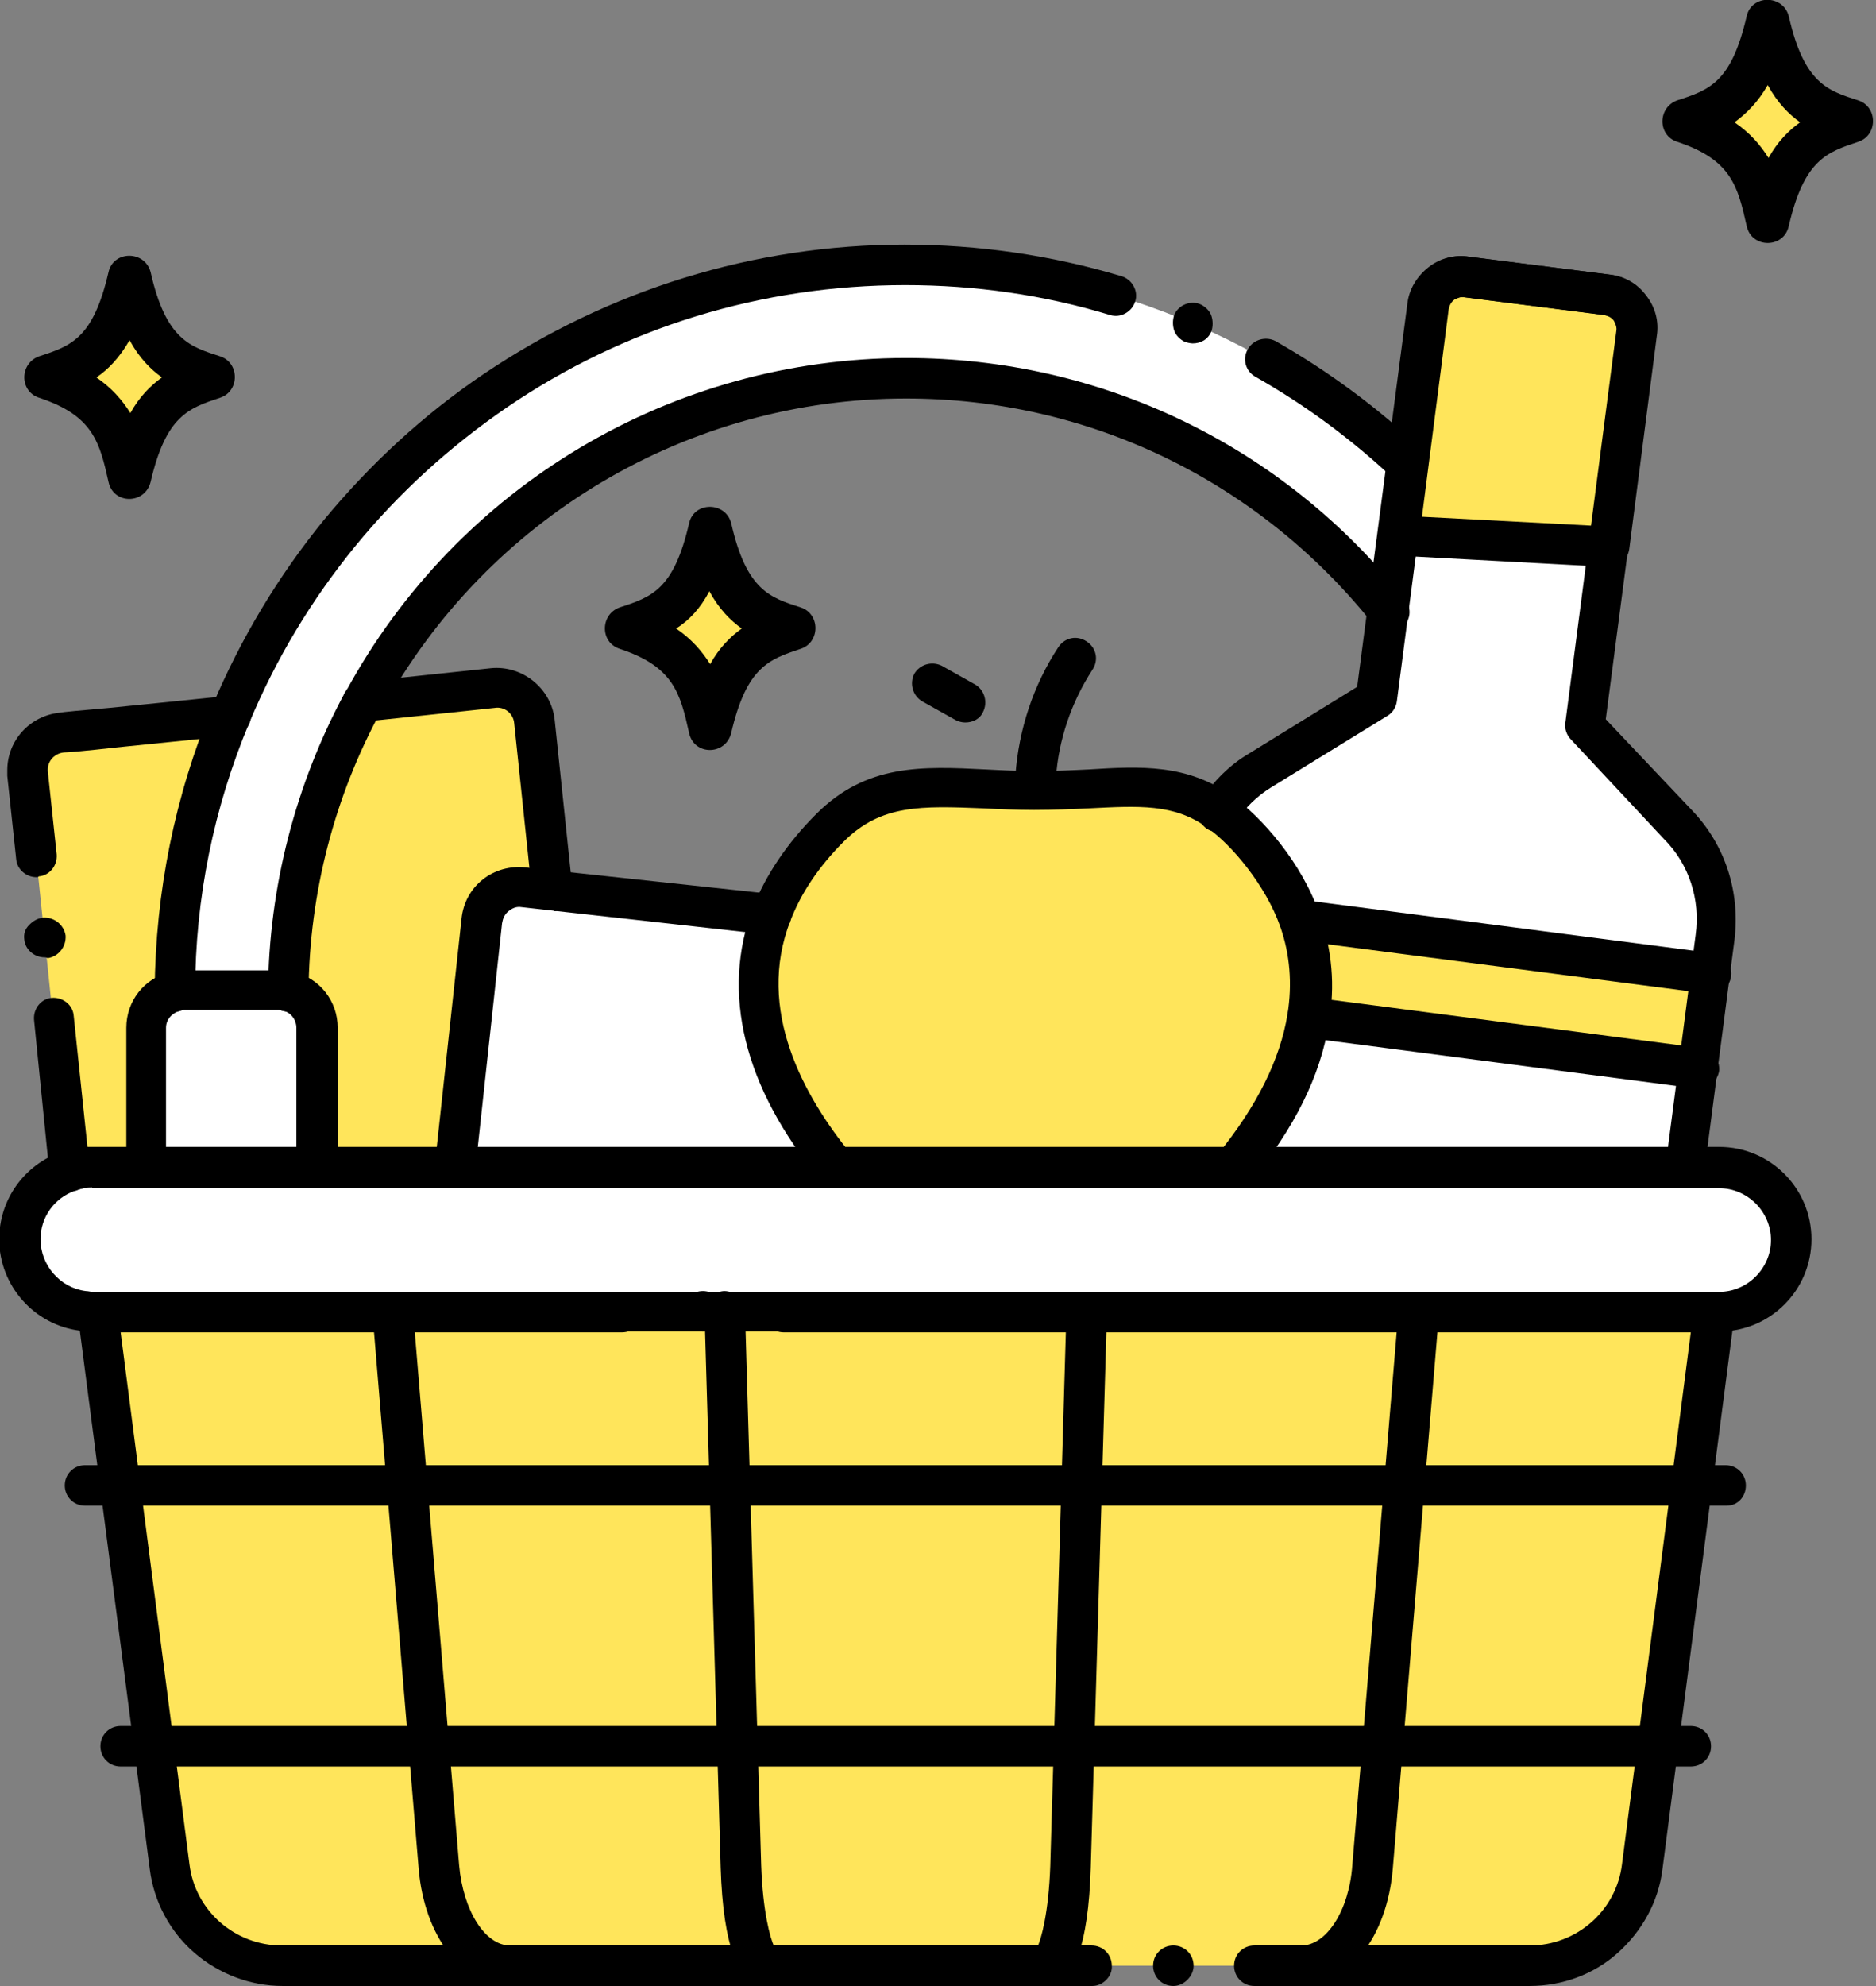 <svg width="137" height="145" viewBox="0 0 137 145" fill="none" xmlns="http://www.w3.org/2000/svg">
<rect x="0" y="0" width="137" height="145" fill="#808080" stroke="none"/>
<g clip-path="url(#clip0_109_4411)">
<path d="M125.308 68.42L124.953 71.14L124.066 78.059L123.12 85.273H90.063C92.961 81.784 94.853 78.059 95.504 74.333C95.918 71.968 95.74 69.543 94.912 67.237C93.671 63.748 90.95 60.614 89.058 59.313C89.886 58.13 90.891 57.066 92.192 56.297L100.649 51.093L101.476 44.766L102.186 39.207L102.837 34.062L104.374 22.471C104.551 21.111 105.793 20.106 107.213 20.284L117.443 21.584C118.803 21.762 119.808 23.004 119.631 24.423L117.62 39.976L115.905 53.044L122.765 60.259C124.717 62.388 125.722 65.404 125.308 68.42Z" fill="white"/>
<path d="M4.494 53.459C5.086 53.399 10.585 52.808 16.854 52.157C14.252 58.367 12.773 65.226 12.773 72.382C11.591 72.677 10.704 73.742 10.704 75.043V85.214H6.742C6.15 85.214 5.559 85.332 5.027 85.51L2.011 56.474C1.892 54.996 2.957 53.636 4.494 53.459Z" fill="#FFE55B"/>
<path d="M40.33 64.99L38.202 64.753C36.664 64.576 35.304 65.7 35.186 67.178L33.234 85.155H23.122V74.984C23.122 73.683 22.235 72.618 21.052 72.323C21.111 64.635 23.122 57.42 26.552 51.152C31.578 50.62 35.54 50.206 36.073 50.147C37.61 49.969 38.97 51.093 39.089 52.63L40.33 64.99Z" fill="#FFE55B"/>
<path d="M66.172 19.337C43.997 19.337 24.955 32.879 16.913 52.157C14.311 58.367 12.832 65.226 12.832 72.382C13.069 72.323 13.306 72.323 13.483 72.323H20.402C20.638 72.323 20.875 72.323 21.052 72.382C21.111 64.694 23.122 57.48 26.552 51.211C34.239 37.196 49.082 27.675 66.172 27.675C80.424 27.675 93.197 34.358 101.476 44.706L102.186 39.148L102.836 34.003C93.257 24.896 80.365 19.337 66.172 19.337Z" fill="white"/>
<path d="M61.028 85.214H33.234L35.186 67.237C35.363 65.699 36.723 64.635 38.202 64.812L40.33 65.049L56.356 66.764C53.991 72.855 56.179 79.36 61.028 85.214Z" fill="white"/>
<path d="M75.575 59.194C75.516 59.194 75.516 59.194 75.457 59.194C74.629 59.135 74.038 58.426 74.097 57.598L74.156 56.593C74.392 53.281 75.457 50.029 77.29 47.249C77.763 46.539 78.65 46.362 79.36 46.835C80.069 47.308 80.247 48.195 79.774 48.905C78.236 51.27 77.29 54.05 77.113 56.829L77.053 57.834C76.994 58.603 76.344 59.194 75.575 59.194Z" fill="black"/>
<path d="M70.49 52.749C70.253 52.749 70.016 52.69 69.78 52.571L67.355 51.211C66.646 50.797 66.409 49.91 66.764 49.201C67.178 48.491 68.065 48.255 68.775 48.609L71.199 49.969C71.909 50.383 72.145 51.27 71.79 51.98C71.554 52.512 71.022 52.749 70.49 52.749Z" fill="black"/>
<path d="M119.513 71.85C119.454 71.85 119.394 71.85 119.335 71.85C118.507 71.731 117.975 71.022 118.034 70.194L118.389 67.474C118.507 66.587 118.212 65.64 117.561 64.99L108.927 55.883C108.632 55.587 108.454 55.114 108.514 54.7L110.465 39.621C110.583 38.793 111.293 38.261 112.121 38.32C112.949 38.438 113.481 39.148 113.422 39.976L111.529 54.346L119.69 62.92C120.932 64.221 121.523 66.054 121.287 67.828L120.932 70.549C120.873 71.317 120.222 71.85 119.513 71.85Z" fill="white"/>
<path d="M124.953 71.081L124.066 78L123.12 85.214H90.063C92.961 81.725 94.853 78 95.504 74.274C95.918 71.909 95.74 69.484 94.912 67.178L124.953 71.081Z" fill="#FFE55B"/>
<path d="M94.912 67.178C93.671 63.689 90.95 60.555 89.058 59.254C85.214 56.533 81.193 57.716 75.575 57.716C69.189 57.716 64.576 56.474 60.614 60.436C58.603 62.447 57.184 64.576 56.356 66.705C53.991 72.855 56.179 79.301 61.028 85.155C66.764 85.155 83.618 85.155 90.122 85.155C93.02 81.666 94.912 77.941 95.563 74.215C95.918 71.909 95.74 69.543 94.912 67.178Z" fill="#FFE55B"/>
<path d="M124.066 78L123.12 85.214H90.063C92.961 81.725 94.853 78 95.504 74.274L124.066 78Z" fill="white"/>
<path d="M119.572 24.364L117.561 39.916L102.186 39.089L102.837 33.944L104.374 22.353C104.551 20.993 105.793 19.988 107.213 20.165L117.443 21.466C118.744 21.703 119.749 22.945 119.572 24.364Z" fill="#FFE55B"/>
<path d="M23.122 75.043V85.214H10.704V75.043C10.704 73.742 11.591 72.677 12.773 72.382C13.01 72.323 13.246 72.323 13.424 72.323H20.343C20.579 72.323 20.816 72.323 20.993 72.382C22.235 72.677 23.122 73.801 23.122 75.043Z" fill="white"/>
<path d="M125.544 85.214H6.741C6.15 85.214 5.559 85.332 5.027 85.51C2.957 86.219 1.478 88.171 1.478 90.477C1.478 93.138 3.489 95.385 6.091 95.681C6.327 95.681 6.564 95.74 6.741 95.74H125.544C128.442 95.74 130.808 93.375 130.808 90.477C130.808 87.579 128.442 85.214 125.544 85.214Z" fill="white"/>
<path d="M111.707 143.522H20.638C16.499 143.522 12.951 140.447 12.418 136.307L7.155 95.799H125.19L119.927 136.307C119.335 140.387 115.846 143.522 111.707 143.522Z" fill="#FFE55B"/>
<path d="M111.707 138.909H28.208C27.38 138.909 26.729 138.259 26.729 137.431C26.729 136.603 27.38 135.952 28.208 135.952H111.707C112.062 135.952 112.357 135.657 112.416 135.302L116.792 101.654C116.911 100.826 117.62 100.294 118.448 100.353C119.276 100.471 119.808 101.181 119.749 102.009L115.373 135.657C115.078 137.549 113.54 138.909 111.707 138.909ZM22.294 138.909H20.638C19.81 138.909 19.16 138.259 19.16 137.431C19.16 136.603 19.81 135.952 20.638 135.952H22.294C23.122 135.952 23.773 136.603 23.773 137.431C23.773 138.259 23.063 138.909 22.294 138.909Z" fill="#FFE55B"/>
<path d="M37.255 145C33.766 145 30.987 141.393 30.573 136.425L27.202 95.918C27.143 95.09 27.735 94.38 28.562 94.321C29.39 94.262 30.1 94.853 30.159 95.681L33.53 136.189C33.825 139.5 35.422 142.043 37.255 142.043C38.083 142.043 38.734 142.694 38.734 143.522C38.734 144.35 38.083 145 37.255 145Z" fill="black"/>
<path d="M95.031 145C94.203 145 93.552 144.35 93.552 143.522C93.552 142.694 94.203 142.043 95.031 142.043C96.864 142.043 98.52 139.5 98.756 136.189L102.127 95.681C102.186 94.853 102.896 94.262 103.724 94.321C104.551 94.38 105.143 95.09 105.084 95.918L101.713 136.425C101.299 141.393 98.52 145 95.031 145Z" fill="black"/>
<path d="M76.344 145C75.516 145 74.865 144.349 74.865 143.522C74.865 142.93 75.22 142.398 75.752 142.161C76.048 141.57 76.58 139.619 76.699 136.248L77.881 95.74C77.881 94.912 78.591 94.321 79.419 94.321C80.247 94.321 80.897 95.031 80.838 95.858L79.655 136.366C79.478 142.043 78.414 145 76.344 145Z" fill="black"/>
<path d="M55.942 145C53.931 145 52.808 142.102 52.63 136.366L51.448 95.799C51.448 94.972 52.039 94.321 52.867 94.262C53.695 94.262 54.345 94.853 54.404 95.681L55.587 136.189C55.706 139.56 56.238 141.511 56.533 142.102C57.066 142.339 57.42 142.871 57.42 143.463C57.42 144.29 56.77 145 55.942 145Z" fill="black"/>
<path d="M123.475 128.974H8.811C7.983 128.974 7.333 128.324 7.333 127.496C7.333 126.668 7.983 126.018 8.811 126.018H123.475C124.303 126.018 124.953 126.668 124.953 127.496C124.953 128.324 124.303 128.974 123.475 128.974Z" fill="black"/>
<path d="M126.077 109.933H6.209C5.381 109.933 4.731 109.282 4.731 108.454C4.731 107.626 5.381 106.976 6.209 106.976H126.018C126.845 106.976 127.496 107.626 127.496 108.454C127.496 109.282 126.905 109.933 126.077 109.933Z" fill="black"/>
<path d="M111.707 145H91.601C90.773 145 90.122 144.35 90.122 143.522C90.122 142.694 90.773 142.043 91.601 142.043H111.707C115.137 142.043 118.034 139.5 118.448 136.13L123.475 97.278H57.243C56.415 97.278 55.765 96.627 55.765 95.799C55.765 94.972 56.415 94.321 57.243 94.321H125.19C125.604 94.321 126.018 94.498 126.313 94.794C126.609 95.09 126.727 95.563 126.668 95.977L121.405 136.485C121.109 138.85 119.927 140.979 118.153 142.575C116.378 144.172 114.072 145 111.707 145ZM85.687 145C84.859 145 84.209 144.35 84.209 143.522C84.209 142.694 84.859 142.043 85.687 142.043C86.515 142.043 87.166 142.694 87.166 143.522C87.166 144.29 86.456 145 85.687 145ZM79.774 145H20.638C18.273 145 15.967 144.113 14.193 142.575C12.418 141.038 11.236 138.85 10.94 136.485L5.677 95.977C5.618 95.563 5.736 95.149 6.032 94.794C6.327 94.498 6.741 94.321 7.155 94.321H45.416C46.244 94.321 46.894 94.972 46.894 95.799C46.894 96.627 46.244 97.278 45.416 97.278H8.811L13.838 136.13C14.252 139.5 17.149 142.043 20.579 142.043H79.715C80.542 142.043 81.193 142.694 81.193 143.522C81.252 144.29 80.542 145 79.774 145ZM51.33 97.219C50.502 97.219 49.851 96.568 49.851 95.74C49.851 94.912 50.502 94.262 51.33 94.262C52.157 94.262 52.808 94.912 52.808 95.74C52.808 96.568 52.098 97.219 51.33 97.219Z" fill="black"/>
<path d="M123.12 86.692C123.061 86.692 123.002 86.692 122.942 86.692C122.115 86.574 121.582 85.865 121.642 85.037L123.83 68.242C124.184 65.699 123.356 63.097 121.523 61.264L114.723 53.991C114.427 53.695 114.25 53.222 114.309 52.808L118.034 24.186C118.093 23.891 117.975 23.654 117.857 23.418C117.679 23.181 117.443 23.063 117.147 23.004L106.917 21.703C106.621 21.643 106.385 21.762 106.148 21.88C105.911 22.058 105.793 22.294 105.734 22.59L102.009 51.211C101.949 51.625 101.713 52.039 101.299 52.276L92.843 57.48C91.778 58.13 90.891 59.017 90.181 60.081C89.708 60.732 88.821 60.969 88.112 60.495C87.461 60.022 87.225 59.135 87.698 58.426C88.644 57.007 89.827 55.824 91.246 54.996L99.111 50.147L102.777 22.176C102.896 21.111 103.487 20.165 104.315 19.515C105.143 18.864 106.207 18.569 107.272 18.746L117.502 20.047C118.566 20.165 119.513 20.697 120.163 21.584C120.814 22.412 121.109 23.477 120.932 24.541L117.265 52.512L123.593 59.194C126.018 61.737 127.082 65.167 126.668 68.597L124.48 85.391C124.48 86.16 123.889 86.692 123.12 86.692Z" fill="black"/>
<path d="M21.052 73.86C20.224 73.86 19.574 73.21 19.574 72.382C19.633 64.753 21.584 57.243 25.192 50.561C25.192 50.561 25.192 50.502 25.251 50.502C33.411 35.481 49.082 26.138 66.173 26.138C80.424 26.138 93.73 32.524 102.6 43.76C103.132 44.411 103.014 45.357 102.363 45.83C101.713 46.362 100.767 46.244 100.294 45.593C91.956 35.126 79.537 29.095 66.173 29.095C50.265 29.095 35.599 37.788 27.912 51.803C27.912 51.803 27.912 51.862 27.853 51.862C24.423 58.13 22.59 65.226 22.531 72.382C22.531 73.21 21.821 73.86 21.052 73.86Z" fill="black"/>
<path d="M12.773 73.86C12.359 73.86 12.005 73.683 11.709 73.387C11.413 73.091 11.295 72.737 11.295 72.323C11.354 65.108 12.773 58.13 15.493 51.566C17.563 46.658 20.284 42.104 23.654 37.965C27.025 33.885 30.928 30.277 35.304 27.32C44.411 21.171 55.055 17.859 66.054 17.859C71.436 17.859 76.758 18.628 81.903 20.165C82.671 20.402 83.144 21.23 82.908 21.998C82.671 22.767 81.844 23.24 81.075 23.004C76.226 21.525 71.199 20.816 66.113 20.816C55.647 20.816 45.593 23.891 37.019 29.745C32.879 32.584 29.154 35.954 25.96 39.857C22.767 43.76 20.165 48.077 18.214 52.749C15.612 58.958 14.252 65.581 14.252 72.382C14.252 73.21 13.601 73.86 12.773 73.86ZM102.837 35.422C102.482 35.422 102.127 35.304 101.831 35.008C98.756 32.111 95.326 29.568 91.66 27.498C90.95 27.084 90.714 26.197 91.128 25.487C91.542 24.778 92.429 24.541 93.138 24.896C96.982 27.084 100.589 29.745 103.842 32.82C104.433 33.411 104.433 34.298 103.901 34.89C103.605 35.245 103.25 35.422 102.837 35.422ZM87.106 25.073C86.929 25.073 86.693 25.014 86.515 24.955C86.16 24.778 85.865 24.482 85.746 24.127C85.628 23.772 85.628 23.358 85.746 23.004C86.042 22.294 86.929 21.88 87.698 22.235C88.053 22.412 88.348 22.708 88.467 23.063C88.585 23.418 88.585 23.832 88.467 24.186C88.23 24.778 87.698 25.073 87.106 25.073Z" fill="black"/>
<path d="M33.234 86.692C33.175 86.692 33.116 86.692 33.057 86.692C32.229 86.633 31.637 85.865 31.756 85.037L33.707 67.06C33.825 65.936 34.358 64.931 35.245 64.221C36.132 63.511 37.255 63.216 38.379 63.334L56.474 65.285C57.302 65.345 57.894 66.113 57.775 66.941C57.716 67.769 56.947 68.361 56.12 68.242L38.083 66.232C37.728 66.173 37.433 66.291 37.137 66.527C36.841 66.764 36.723 67.06 36.664 67.414L34.713 85.392C34.653 86.16 34.003 86.692 33.234 86.692Z" fill="black"/>
<path d="M124.953 72.559C124.894 72.559 124.835 72.559 124.776 72.559L94.735 68.656C93.907 68.538 93.375 67.828 93.434 67C93.493 66.172 94.262 65.64 95.09 65.699L125.131 69.602C125.84 69.662 126.431 70.312 126.431 71.081C126.431 71.909 125.781 72.559 124.953 72.559Z" fill="black"/>
<path d="M90.063 86.693C89.709 86.693 89.413 86.574 89.117 86.338C88.467 85.805 88.407 84.859 88.94 84.268C91.778 80.779 93.493 77.349 94.025 74.038C94.38 71.85 94.203 69.662 93.493 67.651C92.429 64.635 89.945 61.678 88.171 60.436C85.746 58.662 83.144 58.84 79.537 59.017C78.295 59.076 76.935 59.135 75.516 59.135C74.215 59.135 72.973 59.076 71.79 59.017C67.296 58.84 64.339 58.721 61.619 61.442C59.786 63.275 58.485 65.226 57.716 67.237C55.173 73.742 58.721 80.069 62.151 84.268C62.684 84.918 62.565 85.805 61.974 86.338C61.324 86.87 60.437 86.752 59.904 86.16C54.286 79.36 52.631 72.441 54.996 66.232C55.942 63.866 57.48 61.56 59.609 59.431C63.275 55.765 67.296 55.942 72.027 56.179C73.151 56.238 74.333 56.297 75.634 56.297C76.994 56.297 78.295 56.238 79.478 56.179C83.322 55.942 86.693 55.765 90.004 58.13C92.133 59.668 95.09 62.979 96.391 66.823C97.278 69.366 97.514 71.968 97.041 74.688C96.45 78.532 94.498 82.435 91.305 86.279C90.95 86.515 90.536 86.693 90.063 86.693Z" fill="black"/>
<path d="M124.066 79.478C124.007 79.478 123.948 79.478 123.889 79.478L95.326 75.752C94.498 75.634 93.966 74.925 94.025 74.097C94.144 73.269 94.853 72.737 95.681 72.796L124.244 76.521C125.071 76.639 125.604 77.349 125.545 78.177C125.426 78.946 124.776 79.478 124.066 79.478Z" fill="black"/>
<path d="M117.502 41.395H117.443L102.068 40.567C101.654 40.567 101.299 40.33 101.003 40.035C100.767 39.739 100.648 39.325 100.648 38.911L102.836 22.176C102.955 21.111 103.546 20.165 104.374 19.515C105.202 18.864 106.266 18.569 107.331 18.746L117.561 20.047C118.626 20.165 119.572 20.697 120.222 21.584C120.873 22.412 121.168 23.477 120.991 24.541L118.98 40.094C118.862 40.862 118.271 41.395 117.502 41.395ZM103.842 37.728L116.26 38.379L118.093 24.186C118.153 23.891 118.034 23.654 117.916 23.418C117.739 23.181 117.502 23.063 117.206 23.004L106.976 21.703C106.68 21.643 106.444 21.762 106.207 21.88C105.971 22.058 105.852 22.294 105.793 22.59L103.842 37.728Z" fill="black"/>
<path d="M23.122 86.692H10.704C9.876 86.692 9.225 86.042 9.225 85.214V75.043C9.225 73.091 10.526 71.436 12.418 70.963C12.714 70.903 13.069 70.844 13.483 70.844H20.402C20.757 70.844 21.111 70.903 21.466 70.963C23.359 71.436 24.66 73.091 24.66 75.043V85.214C24.6 86.042 23.95 86.692 23.122 86.692ZM12.182 83.736H21.644V75.043C21.644 74.451 21.23 73.919 20.698 73.801C20.579 73.801 20.461 73.742 20.402 73.742H13.424C13.306 73.742 13.246 73.742 13.128 73.801C12.537 73.978 12.123 74.451 12.123 75.043V83.736H12.182Z" fill="black"/>
<path d="M125.545 97.219H6.741C6.446 97.219 6.209 97.219 5.854 97.159C2.484 96.746 -0.059 93.848 -0.059 90.477C-0.059 87.579 1.774 85.037 4.494 84.091C5.204 83.854 5.973 83.736 6.741 83.736H125.545C129.27 83.736 132.286 86.752 132.286 90.477C132.286 94.203 129.27 97.219 125.545 97.219ZM6.741 86.692C6.328 86.692 5.914 86.752 5.5 86.929C3.962 87.461 2.957 88.88 2.957 90.477C2.957 92.37 4.376 94.025 6.268 94.262C6.446 94.262 6.623 94.321 6.741 94.321H125.545C127.614 94.321 129.329 92.606 129.329 90.536C129.329 88.466 127.614 86.752 125.545 86.752H6.741V86.692Z" fill="black"/>
<path d="M40.33 66.468C39.562 66.468 38.911 65.877 38.852 65.167L37.551 52.808C37.492 52.098 36.841 51.566 36.132 51.684C35.659 51.743 31.637 52.157 26.611 52.69C25.783 52.749 25.073 52.157 25.014 51.389C24.955 50.62 25.547 49.851 26.315 49.792C31.342 49.26 35.304 48.846 35.836 48.787C38.142 48.55 40.271 50.265 40.508 52.571L41.809 64.931C41.868 65.759 41.277 66.468 40.508 66.527C40.449 66.468 40.389 66.468 40.33 66.468Z" fill="black"/>
<path d="M5.027 86.988C4.731 86.988 4.494 86.929 4.258 86.752C3.903 86.515 3.607 86.101 3.607 85.628L2.484 74.451C2.425 73.624 3.016 72.914 3.785 72.855C4.613 72.796 5.322 73.387 5.381 74.156L6.387 83.736C6.505 83.736 6.682 83.736 6.801 83.736C7.628 83.736 8.279 84.386 8.279 85.214C8.279 86.042 7.628 86.692 6.801 86.692C6.387 86.692 5.973 86.752 5.559 86.929C5.322 86.988 5.204 86.988 5.027 86.988ZM3.252 69.898C2.484 69.898 1.833 69.307 1.774 68.597C1.715 68.183 1.833 67.828 2.129 67.533C2.425 67.237 2.72 67.059 3.134 67C3.962 66.941 4.672 67.533 4.79 68.301C4.849 69.129 4.258 69.839 3.489 69.957C3.371 69.898 3.312 69.898 3.252 69.898ZM2.661 64.044C1.892 64.044 1.242 63.452 1.183 62.743L0.532 56.652C0.532 56.533 0.532 56.356 0.532 56.238C0.532 54.05 2.188 52.276 4.317 52.039C4.613 51.98 5.973 51.862 7.983 51.684C10.29 51.448 13.365 51.152 16.735 50.797C17.563 50.738 18.273 51.33 18.332 52.098C18.391 52.926 17.8 53.636 17.031 53.695C13.779 54.05 10.644 54.345 8.397 54.582C6.327 54.819 4.908 54.937 4.672 54.937C4.021 54.996 3.489 55.528 3.489 56.179C3.489 56.238 3.489 56.297 3.489 56.297L4.139 62.388C4.199 63.216 3.607 63.925 2.839 63.984C2.779 64.044 2.72 64.044 2.661 64.044Z" fill="black"/>
<path d="M135.184 8.87C132.818 8.102 130.394 7.392 129.093 1.597C127.851 6.978 125.84 7.924 123.002 8.87C127.673 10.408 128.383 12.951 129.093 16.144C130.394 10.644 132.463 9.757 135.184 8.87Z" fill="#FFE55B"/>
<path d="M127.555 16.499C126.905 13.601 126.432 11.65 122.469 10.349C121.05 9.876 121.05 7.865 122.469 7.333C124.835 6.564 126.432 6.032 127.555 1.183C127.91 -0.414 130.216 -0.414 130.63 1.183C131.754 6.15 133.528 6.623 135.716 7.333C137.135 7.806 137.135 9.876 135.716 10.349C133.41 11.117 131.754 11.65 130.63 16.499C130.275 18.155 127.91 18.155 127.555 16.499ZM126.668 8.929C127.792 9.698 128.56 10.585 129.152 11.531C129.802 10.349 130.63 9.521 131.458 8.929C130.63 8.338 129.802 7.51 129.093 6.209C128.383 7.451 127.555 8.279 126.668 8.929Z" fill="black"/>
<path d="M15.553 27.557C13.187 26.788 10.763 26.079 9.462 20.283C8.161 25.606 6.209 26.611 3.312 27.557C7.983 29.095 8.693 31.637 9.403 34.831C10.704 29.331 12.832 28.444 15.553 27.557Z" fill="#FFE55B"/>
<path d="M7.924 35.186C7.274 32.288 6.801 30.337 2.839 29.035C1.419 28.562 1.419 26.552 2.839 26.02C5.204 25.251 6.801 24.719 7.924 19.869C8.279 18.273 10.585 18.273 10.999 19.869C12.123 24.837 13.897 25.31 16.085 26.02C17.504 26.493 17.504 28.562 16.085 29.035C13.779 29.804 12.123 30.337 10.999 35.186C10.585 36.841 8.279 36.841 7.924 35.186ZM7.037 27.557C8.161 28.326 8.93 29.213 9.521 30.159C10.171 28.976 10.999 28.148 11.827 27.557C10.999 26.966 10.171 26.138 9.462 24.837C8.752 26.079 7.924 26.966 7.037 27.557Z" fill="black"/>
<path d="M57.953 45.889C55.587 45.12 53.163 44.411 51.862 38.615C50.62 43.997 48.609 44.943 45.771 45.889C50.443 47.427 51.152 49.969 51.862 53.163C53.104 47.663 55.233 46.776 57.953 45.889Z" fill="#FFE55B"/>
<path d="M50.324 53.518C49.674 50.62 49.201 48.669 45.239 47.367C43.819 46.894 43.819 44.884 45.239 44.352C47.604 43.583 49.201 43.051 50.324 38.202C50.679 36.605 52.985 36.605 53.399 38.202C54.523 43.169 56.297 43.642 58.485 44.352C59.904 44.825 59.904 46.894 58.485 47.367C56.179 48.136 54.523 48.669 53.399 53.518C52.985 55.173 50.679 55.173 50.324 53.518ZM49.378 45.889C50.502 46.658 51.27 47.545 51.862 48.491C52.512 47.308 53.34 46.48 54.168 45.889C53.34 45.298 52.512 44.47 51.803 43.169C51.152 44.411 50.324 45.298 49.378 45.889Z" fill="black"/>
</g>
<defs>
<clipPath id="clip0_109_4411">
<rect width="136.78" height="145" fill="white"/>
</clipPath>
</defs>
</svg>
